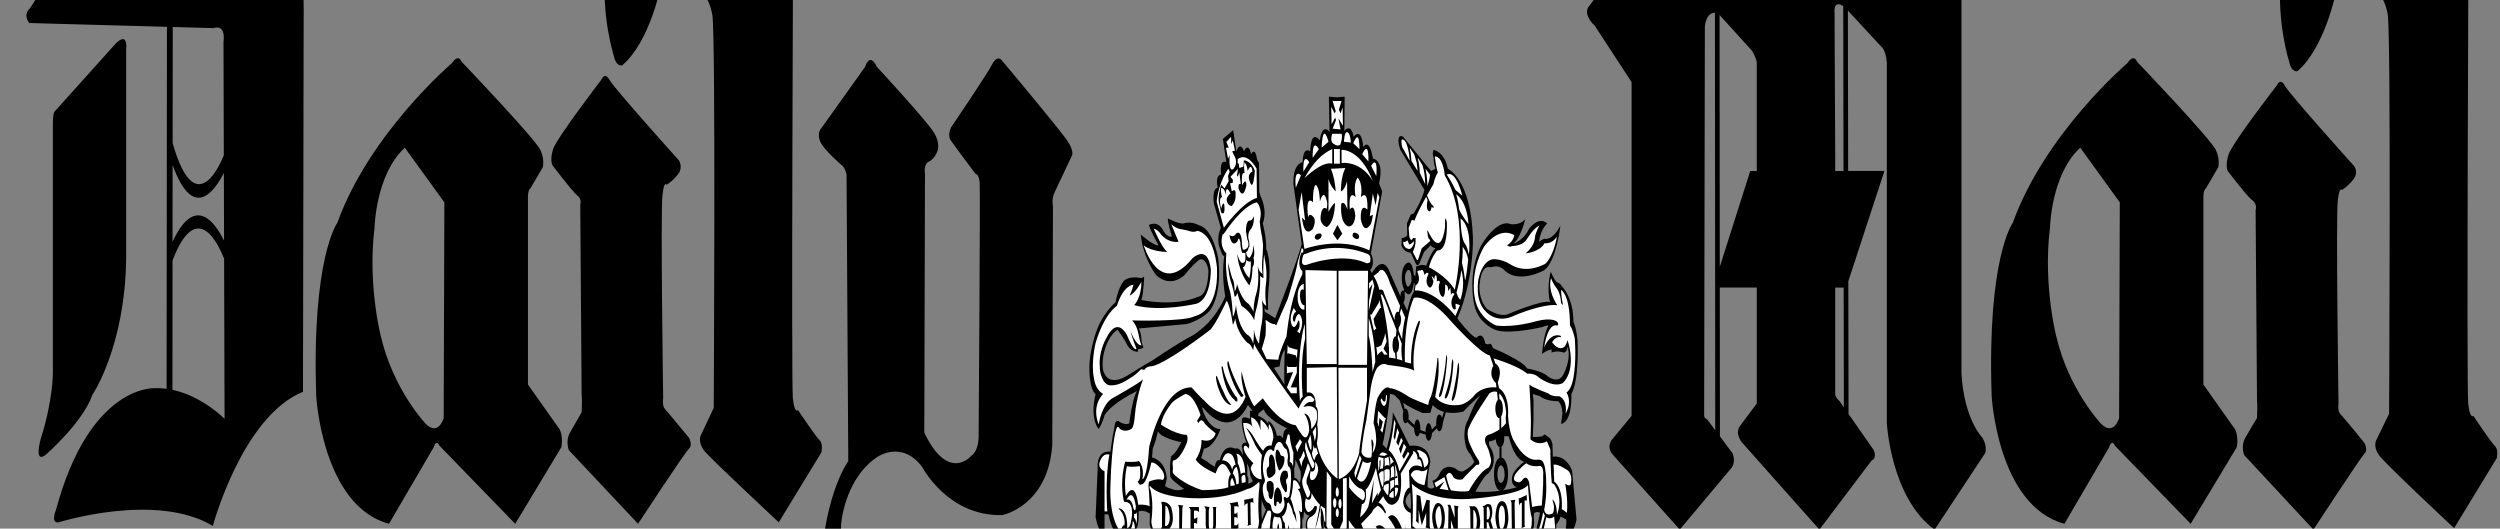 <svg width="350" height="74" viewBox="0 0 350 74" fill="none" xmlns="http://www.w3.org/2000/svg">
<rect x="0" y="0" width="350" height="74" fill="#808080" stroke="none"/>
<path fill-rule="evenodd" clip-rule="evenodd" d="M179.056 52.614L179.826 53.836C179.729 52.006 179.874 48.942 179.874 48.942C179.294 49.756 179.152 51.286 179.152 51.286L178.334 51.489L179.056 52.614ZM210.601 65.874C210.505 65.466 210.36 65.164 210.117 65.164C209.879 65.164 209.637 65.668 209.637 66.385C209.637 67.103 209.879 67.607 210.117 67.607C210.405 67.607 210.65 67.103 210.65 66.385C210.647 66.186 210.601 66.077 210.601 65.874ZM210.581 61.087C210.593 61.173 210.601 61.283 210.601 61.386C210.597 61.903 210.443 62.363 210.214 62.54V64.045C210.483 64.103 210.729 64.395 210.891 64.852C211.046 65.292 211.129 65.829 211.129 66.382C211.129 67.482 210.833 68.369 210.402 68.646C211.592 68.45 212.336 68.222 212.336 68.222C211.178 67.707 211.852 66.283 211.852 66.283C212.383 65.36 213.393 64.643 213.393 64.643C212.19 64.334 211.516 62.299 211.223 61.077H210.581V61.087ZM209.976 68.707C209.514 68.546 209.156 67.591 209.156 66.385C209.156 65.231 209.487 64.302 209.926 64.09V62.591C209.657 62.501 209.443 62.054 209.399 61.482L209.395 61.492C208.915 61.791 208.479 61.791 208.479 61.791C208.384 62.302 208.577 62.508 208.577 62.508C209.587 64.038 208.915 65.466 208.915 65.466C208.434 66.385 208.193 66.385 208.193 66.385C207.712 66.694 206.555 68.839 206.555 68.839C207.842 68.922 209.021 68.839 209.976 68.707ZM196.779 59.247C196.865 59.247 196.95 59.19 197.02 59.083L197.981 59.964C197.981 60.572 198.173 61.09 198.416 61.09C198.565 61.09 198.697 60.884 198.774 60.595L199.589 60.849C199.642 61.36 199.808 61.704 200.004 61.704C200.227 61.704 200.451 61.27 200.48 60.643L201.162 59.961C201.242 60.215 201.362 60.376 201.5 60.376C201.738 60.376 201.981 59.865 201.981 59.251L202.415 57.73C203.235 57.862 204.057 57.829 204.872 57.624C206.171 56.19 207.232 55.376 207.232 55.376C206.843 55.984 206.458 56.501 206.217 57.112C205.974 57.62 205.749 58.167 205.543 58.742C205.189 59.283 204.989 60.17 205.012 61.093C205.048 61.675 205.147 62.234 205.299 62.723C205.541 63.334 205.88 63.646 205.88 63.646L206.411 64.665C205.975 65.382 205.012 65.884 205.012 65.884C204.481 66.302 203.761 65.585 203.761 65.585C202.075 64.771 201.498 66.398 201.498 66.398C201.16 67.212 200.533 67.321 200.533 67.321L200.822 68.241C200.195 68.649 199.861 68.138 199.861 68.138C199.811 66.402 200.245 64.668 200.245 64.668C200.052 61.916 197.352 62.421 197.352 62.421L196.682 61.087L196.536 60.778L194.996 57.717C194.996 58.636 194.803 59.964 194.565 61.09C194.37 62.003 194.129 62.823 194.129 62.823L193.552 62.206C193.662 61.868 193.742 61.489 193.791 61.09C194.27 58.636 194.609 55.167 194.609 55.167C194.897 55.167 195.141 55.273 195.331 55.373C195.477 55.575 195.574 55.681 195.574 55.681C195.686 55.794 195.807 55.903 195.94 56.013L196.471 57.611C196.421 57.8 196.395 58.013 196.395 58.228C196.393 58.839 196.536 59.247 196.779 59.247ZM202.156 57.659L201.875 58.505C201.796 58.218 201.653 58.038 201.498 58.026C201.256 58.026 201.063 58.53 201.063 59.247C201.063 59.344 201.067 59.444 201.08 59.53L200.465 60.138C200.4 59.659 200.202 59.241 200.004 59.241C199.767 59.241 199.573 59.852 199.573 60.463L198.84 60.196C198.847 60.119 198.85 60.038 198.85 59.961C198.85 59.35 198.655 58.73 198.416 58.73C198.234 58.73 198.085 59.071 198.02 59.498L197.17 58.685C197.199 58.54 197.213 58.386 197.211 58.228C197.211 57.717 197.019 57.212 196.776 57.212C196.738 57.209 196.7 57.222 196.665 57.254L196.437 56.389H196.434C197.66 57.238 199.181 57.823 199.181 57.823H200.242L200.58 56.698C201.017 57.215 201.583 57.511 202.156 57.659ZM196.448 40.235C196.487 40.338 196.524 40.434 196.563 40.521L196.503 40.753C196.471 40.708 196.433 40.682 196.395 40.675C196.202 40.675 196.056 41.084 196.056 41.495L196.011 41.392L195.622 40.473L195.481 40.167L194.613 38.228C193.601 35.373 192.061 38.228 192.061 38.228L191.822 37.82C192.637 36.798 191.919 35.473 191.919 35.473L193.507 26.798L193.071 25.676C193.845 22.306 192.208 22.206 192.208 22.206C191.724 19.145 190.857 20.576 190.857 20.576C190.57 17.615 189.508 19.145 189.508 19.145C189.124 17.107 188.209 18.329 188.209 18.329L188.253 13.531L187.197 13.631L186.039 13.531L186.136 18.428C184.982 17.206 184.785 19.653 184.785 19.653C183.439 18.02 183.439 21.184 183.439 21.184C182.33 20.467 182.378 22.714 182.378 22.714C180.886 23.02 181.079 25.775 181.079 25.775L182.233 34.142C181.946 35.672 178.527 44.55 178.527 44.55L177.08 43.633L176.983 43.126C177.32 43.534 177.561 43.328 177.561 43.328C177.419 42.306 177.608 40.267 177.608 40.267C178.044 36.29 177.273 34.859 177.273 34.859C177.32 33.225 176.79 31.29 176.79 31.29C177.513 29.351 176.454 27.412 176.454 27.412L176.308 26.898L176.261 22.714C176.068 22.714 175.971 22.203 175.971 22.203C175.683 20.467 175.153 21.592 175.153 21.592C174.767 19.759 174.141 21.184 174.141 21.184C173.61 19.653 173.08 21.184 173.08 21.184L172.647 18.223L171.203 19.444L171.685 22.711C170.624 22.197 170.963 24.444 170.963 24.444C170.046 24.547 170.48 26.28 170.48 26.28C169.614 26.486 169.951 28.528 169.951 28.528L170.913 31.894C170.142 33.727 170.866 34.955 170.866 34.955C171.107 35.875 171.397 35.875 171.397 35.875C170.963 38.634 171.541 41.489 171.541 41.489C170.914 43.019 169.999 44.241 169.181 45.158C167.978 46.386 166.917 46.997 166.917 46.997C165.038 47.92 161.331 50.466 161.331 50.466C160.03 51.177 157.96 52.505 157.96 52.505C155.359 54.141 154.685 52.408 154.685 52.408C154.058 51.585 154.541 49.444 154.541 49.444C155.166 46.791 156.468 46.177 156.468 46.177C157.383 47.408 157.719 48.116 157.719 48.116C158.297 49.347 159.309 49.241 159.309 49.241L159.358 48.833C159.79 48.939 160.08 48.63 160.08 48.63C159.79 48.019 159.79 47.302 159.79 47.302C159.79 46.794 159.453 45.981 159.453 45.981L166.147 45.367C166.39 45.273 166.582 45.273 166.774 45.164C169.084 44.248 169.615 43.126 169.615 43.126C171.204 40.466 170.53 36.081 170.53 36.081C169.662 31.798 167.978 31.589 167.978 31.589C166.677 30.875 165.715 31.287 165.715 31.287C164.993 31.389 163.501 30.573 163.501 30.573C163.451 31.18 164.077 33.119 164.077 33.119C163.64 33.203 163.208 32.91 162.874 32.306C162.103 30.775 160.851 31.489 160.851 31.489C161.044 32.306 162.202 34.351 162.202 34.351C161.526 34.45 159.698 32.82 159.698 32.82C160.035 36.19 161.865 38.534 161.865 38.534C164.032 40.473 165.909 38.434 165.909 38.434C166.824 37.212 167.739 36.492 167.739 36.492C167.876 36.36 168.025 36.293 168.175 36.293C168.645 36.293 169.06 36.965 169.184 37.923C169.089 41.392 167.884 41.495 167.884 41.495C164.416 43.023 159.792 42.003 159.792 42.003C160.129 41.084 160.177 38.736 160.177 38.736L159.792 38.942C157.77 38.534 157.239 39.454 157.239 39.454C156.517 40.373 156.18 42.312 156.18 42.312C155.265 43.129 154.542 44.145 154.011 45.167C152.664 47.929 152.519 50.984 152.519 50.984C152.422 54.659 153.386 55.173 153.386 55.173C152.519 58.736 153.818 60.067 153.818 60.067C154.397 59.154 154.636 58.128 154.636 58.128C155.793 56.299 159.165 54.762 159.165 54.762C158.49 55.891 158.103 59.251 158.103 59.251C157.526 59.659 156.562 58.942 156.562 58.942C156.033 58.846 156.033 59.765 156.033 59.765L155.791 60.984L155.454 63.234C153.383 63.029 153.673 65.575 153.673 65.575L153.383 72.411C153.866 74.961 154.635 74.556 154.635 74.556V72.006H155.165C155.791 74.758 156.755 75.372 156.755 75.372H157.045C157.38 75.17 157.526 76.196 157.526 76.196L157.863 76.289L157.91 74.556L158.294 74.459C158.537 74.665 158.679 75.478 158.679 75.478H158.968C159.063 75.067 159.113 73.948 159.113 73.948C159.499 73.434 159.4 71.604 159.4 71.604C160.173 71.295 160.991 71.913 160.991 71.913L160.944 73.434C161.52 75.478 162.244 75.784 162.244 75.784C162.727 76.086 163.448 76.289 164.316 76.395C165.809 76.597 167.686 76.491 169.421 76.395C171.303 76.192 173.182 75.887 175.056 75.472C175.249 76.083 175.344 75.987 175.344 75.987C176.162 76.594 177.077 74.755 177.077 74.755L176.79 75.987C177.416 75.88 178.091 74.961 178.091 74.961C178.258 75.446 178.495 75.803 178.765 75.987L178.911 75.678L179.103 76.286C179.487 75.877 179.728 74.456 179.728 74.456C180.164 75.27 180.789 75.064 180.789 75.064L180.984 75.675L181.125 75.16C181.412 75.578 181.943 76.083 181.943 76.083C182.524 74.552 182.283 72.311 182.283 72.311L182.427 72.816L182.569 71.594C182.856 72.202 183.343 72.202 183.343 72.202C182.427 73.016 182.955 74.453 182.955 74.453C183.069 74.855 183.237 75.173 183.439 75.363C183.755 75.282 184.049 75.733 184.113 76.392C184.835 77.109 185.269 75.469 185.269 75.469L185.366 74.247C185.221 73.53 185.221 72.408 185.221 72.408L185.366 73.733L185.605 74.041L187.242 76.794L188.641 74.344C189.411 75.469 190.472 75.469 190.472 75.469C190.856 75.469 190.569 74.453 190.569 74.453C191.822 76.594 193.698 76.083 193.698 76.083C193.985 75.578 193.794 75.269 193.794 75.269C194.134 74.961 194.71 75.987 194.71 75.987C195.19 76.694 195.912 76.083 195.912 76.083C195.867 75.578 195.625 75.472 195.625 75.472C195.964 75.472 195.771 74.456 195.771 74.456C196.105 74.552 196.396 75.369 196.396 75.369C196.683 76.189 197.216 75.987 197.216 75.987L197.261 75.472C197.6 75.987 198.366 76.083 198.366 76.083C198.563 75.675 198.416 75.064 198.416 75.064C201.884 77.311 207.035 76.893 207.035 76.893C213.732 76.8 214.647 74.041 214.647 74.041C214.888 73.424 214.743 72.716 214.743 72.716V71.903C215.081 71.485 215.611 71.8 215.611 71.8L215.127 73.942L214.985 74.659C216.139 77.411 217.872 74.35 217.872 74.35V73.43C218.212 73.128 218.499 72.311 218.499 72.311L219.273 72.72C219.368 73.643 219.078 74.659 219.078 74.659C220.282 75.369 220.713 72.72 220.713 72.72L220.091 65.877C219.127 63.533 217.392 63.939 217.392 63.939L217.344 62.202C217.247 61.595 216.913 61.186 216.621 61.087L216.248 60.804L215.899 61.087C215.366 61.183 214.595 61.183 214.595 61.183V61.087L214.693 58.733V56.087L214.595 55.164L215.611 55.472C216.38 56.18 218.163 56.18 218.163 56.18C218.74 56.694 218.74 57.916 218.74 57.916L218.547 59.35C220.185 59.042 219.992 55.164 219.992 55.164C221.145 53.119 220.857 47.611 220.857 47.611C220.711 46.286 220.473 45.466 220.324 45.158L220.28 45.064C220.28 41.589 218.641 40.058 218.641 40.058C218.354 39.547 218.016 39.547 218.016 39.547C217.632 39.347 217.101 38.016 217.101 38.016C216.476 40.463 217.004 42.299 217.004 42.299C216.04 41.891 211.222 43.933 211.222 43.933C210.068 44.547 208.143 43.219 208.143 43.219C206.936 41.788 207.132 39.955 207.132 39.955C207.37 36.994 208.526 37.402 208.526 37.402H208.865C209.877 36.994 210.6 37.81 210.6 37.81C212.621 39.849 216.231 37.81 216.231 37.81C217.964 36.38 218.449 31.586 218.449 31.586C217.292 33.833 216.186 33.425 216.186 33.425C215.941 33.528 215.7 33.666 215.463 33.833C215.656 32.097 216.617 31.28 216.617 31.28C215.366 30.158 214.019 32.097 214.019 32.097C213.345 33.627 211.85 34.139 211.85 34.139C212.955 33.219 213.536 30.669 213.536 30.669C212.814 31.586 211.515 31.38 211.515 31.38C209.539 30.563 207.372 34.338 207.372 34.338C205.396 38.216 206.359 42.502 206.359 42.502C206.602 43.724 207.179 44.646 207.804 45.154C208.721 46.077 209.68 46.28 209.68 46.28C211.753 46.791 215.993 45.769 215.993 45.769C216.377 45.563 216.811 45.563 216.811 45.563C216.039 46.791 215.896 49.547 215.896 49.547C216.665 48.939 217.242 48.939 217.242 48.939L217.197 49.347C218.113 49.039 218.88 49.347 218.88 49.347C219.364 49.444 219.461 48.534 219.461 48.534C220.038 50.363 218.88 52.411 218.88 52.411C218.207 53.836 216.715 52.711 216.715 52.711C215.896 51.897 213.774 51.585 213.774 51.585C213.39 50.569 209.008 48.733 209.008 48.733C208.765 47.81 208.334 48.219 208.334 48.219L207.947 48.116C207.563 46.177 206.696 47.302 206.696 47.302C206.071 47.1 205.059 45.878 204.479 45.158C204.191 44.855 204.047 44.55 204.047 44.55C206.358 39.142 206.212 33.328 206.212 33.328C205.925 24.959 202.699 23.634 202.699 23.634C202.218 21.184 200.677 20.981 200.677 20.981L200.58 21.492L200.723 22.206C200.677 22.718 200.964 23.637 200.964 23.637L200.339 23.939L196.437 19.145C195.477 18.637 195.861 20.367 195.861 20.367L196.053 20.981L199.425 26.592C199.087 28.02 197.934 29.859 197.934 29.859L197.498 30.061L196.967 31.287L197.017 32.92C196.774 33.328 196.243 33.328 196.243 33.328L196.198 34.351C196.533 35.373 197.497 35.373 197.497 35.373L198.266 37.003C198.509 37.312 198.702 36.904 198.702 36.904L199.374 35.27L200.289 34.354C200.532 34.659 200.967 34.762 200.967 34.762C200.341 35.277 199.668 37.212 199.668 37.212C199.137 36.904 198.268 37.312 198.268 37.312L198.172 38.434L198.145 38.704L197.934 38.434C197.595 35.476 196.534 37.312 196.534 37.312C196.182 38.116 196.146 39.344 196.448 40.235ZM196.469 42.37C196.586 42.257 196.68 41.907 196.68 41.489C196.68 41.37 196.668 41.254 196.644 41.148L196.709 40.804C196.861 41.065 197.049 41.203 197.243 41.203C197.739 41.167 197.932 39.65 197.932 39.65H198.052L197.932 40.871C197.448 41.486 197.017 43.524 197.017 43.524L196.469 42.37ZM196.771 39.454C196.513 38.319 197.066 37.817 197.066 37.817C197.739 37.611 197.597 39.447 197.597 39.447C197.416 39.926 197.27 40.106 197.151 40.126C196.888 40.171 196.774 39.463 196.771 39.454ZM170.48 60.98C170.095 61.697 169.419 62.717 168.553 62.82L168.167 64.138L169.083 64.652L169.275 64.855L170.095 65.369C170.095 65.369 170.142 64.244 170.769 64.447C170.769 64.447 171.203 61.993 172.936 62.816C172.936 62.816 173.226 62.611 173.61 63.019C173.755 63.225 173.899 63.431 174.042 63.73L173.849 62.405C173.849 62.405 174.042 61.794 174.523 61.993C174.523 61.993 174.33 61.585 174.186 60.977C173.983 60.379 173.866 59.669 173.849 58.932C173.834 58.199 174.426 58.427 175.006 58.633V57.508H175.341L174.716 56.694C174.716 56.694 173.125 60.463 170.139 58.633C169.548 58.279 168.982 57.765 168.454 57.103C167.926 56.44 169.034 60.164 170.864 60.061C170.866 60.061 170.722 60.469 170.48 60.98ZM162.727 60.98C163.689 61.591 165.377 61.903 165.377 61.903C165.231 62.202 165.087 62.511 164.943 62.717C164.414 63.636 163.98 63.842 163.98 63.842C163.692 64.858 163.838 66.704 163.838 66.704C163.98 67.112 164.414 67.411 164.8 67.72C165.282 68.128 165.762 68.437 165.762 68.437C165.175 68.691 164.569 68.691 163.98 68.437C163.449 68.334 163.115 68.022 163.115 68.022L163.355 67.003C163.162 64.347 161.284 64.045 161.284 64.045L161.381 62.823C161.62 62.206 161.863 61.498 161.959 60.984C162.02 60.797 162.067 60.591 162.103 60.376C162.199 60.582 162.44 60.784 162.681 60.984H162.727V60.98ZM197.02 69.45C196.874 69.656 196.779 69.861 196.779 70.263C196.779 70.263 196.874 70.874 197.501 71.282C197.501 71.282 197.597 70.163 197.451 68.939C197.45 68.939 197.211 69.141 197.02 69.45ZM175.056 67.607L175.393 67.405C175.393 67.405 175.056 66.794 175.009 66.385C175.009 66.385 175.009 65.572 174.576 64.855L174.623 65.572V66.591L174.767 66.9V67.713L175.056 67.607ZM176.598 71.186L176.646 72.716L177.273 71.282C177.171 71.286 177.077 71.17 177.03 70.98C176.79 70.572 176.646 69.964 176.646 69.964L176.598 71.186ZM178.774 61.019C179.141 60.932 179.448 60.984 179.621 61.427C179.616 60.778 179.751 60.125 180.21 59.961C180.21 59.961 179.197 59.55 178.282 58.833C177.706 58.424 177.127 57.913 176.935 57.302L176.501 57.611L176.162 57.913V58.222C176.162 58.222 177.077 58.521 177.56 59.347V58.929C177.56 58.932 178.435 59.283 178.774 61.019ZM181.316 65.061C181.316 64.855 181.364 64.652 181.364 64.344L182.087 65.98C182.087 65.98 182.228 67 181.941 67.611C181.941 67.611 181.8 67.311 181.607 67.106C181.486 66.977 181.354 66.91 181.219 66.903L181.173 65.575C181.173 65.572 181.27 65.369 181.316 65.061ZM122.753 9.345C122.753 9.345 129.929 17.1 130.795 18.631C131.71 20.161 131.228 21.184 131.228 21.184C131.228 21.184 130.892 22.203 130.073 22.611C129.252 22.914 129.496 24.345 129.496 24.345L129.4 60.572C132.771 67.611 135.95 63.839 135.95 63.839C137.155 63.025 137.011 60.778 137.011 60.778C137.011 60.778 137.253 26.698 137.155 25.573C137.058 24.351 136.578 24.351 136.578 24.351C136.578 24.351 133.592 20.367 133.11 19.657C132.578 18.946 133.157 17.824 133.157 17.824C133.157 17.824 138.214 10.374 138.938 8.946C139.661 7.618 140.239 8.432 140.239 8.432C140.239 8.432 148.571 18.332 149.533 19.862C150.496 21.393 150.015 21.901 150.015 21.901L147.656 26.901C147.173 27.923 147.414 28.84 147.414 28.84L147.317 62.312C146.692 70.881 140.333 72.112 140.333 72.112C132.675 72.315 129.112 65.376 129.112 65.376C126.077 61.395 122.562 64.148 122.562 64.148C118.084 67.411 117.745 73.536 117.745 73.536C117.6 77.929 119.913 80.07 119.913 80.07C122.755 83.948 126.896 81.495 126.896 81.495C130.411 78.948 135.854 75.067 135.854 75.067C139.272 73.536 141.969 74.758 141.969 74.758C145.051 76.196 146.256 79.257 146.256 79.257C148.231 83.54 148.087 89.047 148.087 89.047C148.231 101.095 141.247 105.172 141.247 105.172C138.117 106.5 137.251 104.97 137.251 104.97C135.035 103.944 137.395 103.439 137.395 103.439C137.395 103.439 133.348 103.944 137.731 103.536C142.115 103.234 142.597 98.748 142.597 98.748C144.188 92.722 141.731 91.703 141.731 91.703C138.359 90.687 134.7 96.501 134.7 96.501C126.512 104.253 120.3 97.825 120.3 97.825C113.943 92.62 114.762 82.62 114.762 82.62C114.905 69.662 118.759 64.562 118.759 64.562L118.519 24.457C118.326 23.435 117.844 23.132 117.844 23.132C117.844 23.132 115.194 20.885 114.762 19.663C114.376 18.438 115.002 17.927 115.002 17.927L121.119 9.355C121.837 7.207 122.753 9.345 122.753 9.345ZM4.08 3.223C3.165 1.898 4.177 1.184 4.177 1.184L13.377 -13.105H37.697C42.946 -12.086 42.513 2.2 42.513 2.2L42.417 54.852C33.892 58.321 29.798 73.633 29.798 73.633C21.85 68.839 8.222 73.122 8.222 73.122C7.017 73.324 7.836 71.385 7.836 71.385C12.556 53.833 21.61 54.347 21.61 54.347C22.195 54.321 22.767 54.354 23.324 54.431L23.372 3.757L4.08 3.223ZM16.217 6.078C17.998 4.345 17.662 6.898 17.662 6.898V36.18C17.518 48.527 12.942 55.267 12.942 55.267C11.594 59.148 6.44 63.633 6.44 63.633C4.659 65.061 5.718 61.386 5.718 61.386C7.403 56.087 7.403 52.302 7.403 52.302V17.1C7.403 16.081 7.596 15.673 7.596 15.673L16.217 6.078ZM24.139 54.575C28.349 55.472 31.438 58.633 31.438 58.633L31.375 35.994L31.31 36.097C31.3 36.071 27.93 26.647 24.155 36.444L24.139 54.575ZM31.367 33.698L31.341 24.203C30.052 26.759 27.047 31.058 24.165 23.1L24.155 33.849C27.328 27.026 30.182 31.277 31.367 33.698ZM31.333 21.727L31.29 5.875C31.627 3.223 29.895 3.937 29.895 3.937L24.185 3.779L24.171 20.039C27.401 31.38 31.003 22.582 31.333 21.727ZM97.803 -3.102C97.803 -3.102 108.398 -10.346 109.746 -11.06C111.142 -11.774 111.047 -10.346 111.047 -10.346C111.047 -10.346 110.76 53.53 111 55.778C111.24 58.026 111.722 57.415 111.722 57.415C111.722 57.415 114.179 61.09 114.708 61.595C115.287 62.106 114.998 63.328 114.998 63.328L109.026 73.128C109.026 73.128 99.297 64.045 98.527 63.029C97.564 61.595 98.19 60.781 98.19 60.781L99.924 57.106C99.924 57.106 100.212 4.863 99.732 2.107C99.249 -0.652 97.708 -1.774 97.708 -1.774C97.37 -2.899 97.803 -3.102 97.803 -3.102ZM85.908 7.715C86.245 9.448 87.111 9.146 87.111 9.146C90.965 5.879 92.506 -1.877 92.506 -1.877C93.469 -9.529 91.205 -11.568 91.205 -11.568C89.182 -14.121 87.69 -12.082 87.69 -12.082C85.377 -9.43 84.751 -4.324 84.751 -4.324C84.174 2.409 85.908 7.715 85.908 7.715ZM84.174 11.184C84.174 11.184 77.913 19.348 77.431 20.878C76.949 22.409 77.336 23.129 77.336 23.129C77.336 23.129 80.033 26.698 80.755 27.309C81.525 27.82 81.236 28.637 81.236 28.637L81.428 55.167C81.525 55.884 81.428 57.717 81.428 57.717C81.428 57.717 80.368 59.556 79.791 60.575C79.118 61.797 79.645 63.029 79.645 63.029L89.327 73.334C89.327 73.334 95.876 63.334 96.454 62.823C97.031 62.312 96.454 61.292 96.454 61.292C96.454 61.292 93.612 57.823 93.132 57.312C92.652 56.797 92.844 55.781 92.844 55.781C92.844 55.781 92.459 29.55 92.748 27.306C92.988 25.165 93.325 25.875 93.325 25.875C93.325 25.875 94.191 25.367 94.962 24.345C95.685 23.325 95.012 22.406 95.012 22.406C95.012 22.406 86.005 12.409 85.332 11.184C84.654 9.959 84.174 11.184 84.174 11.184ZM44.271 55.366C44.247 55.164 45.017 70.778 54.457 73.331L60.718 62.62C60.718 62.62 61.055 61.389 61.537 62.408L72.132 73.331L78.586 62.62C78.586 62.62 78.876 61.389 78.393 60.167L73.913 53.836V27.814C73.913 27.814 73.866 26.592 74.25 26.39L75.984 23.431C75.984 23.431 76.273 22.409 75.697 21.084C75.165 19.657 64.619 8.637 64.619 8.637C64.619 8.637 64.234 7.416 63.269 8.84C63.269 8.84 51.758 18.637 47.231 31.184C47.233 31.184 43.621 36.081 44.271 55.366ZM53.302 47.003C53.591 48.119 51.374 40.367 52.435 31.897C52.435 31.897 52.581 24.451 56.673 20.676L62.212 28.328L62.116 58.53C62.116 58.53 61.393 61.087 59.612 59.35C59.612 59.35 55.036 54.556 53.302 47.003ZM318.724 11.998C318.724 11.998 312.465 20.058 311.98 21.692C311.5 23.222 311.884 23.936 311.884 23.936C311.884 23.936 314.583 27.505 315.305 28.02C316.074 28.534 315.786 29.447 315.786 29.447L315.979 55.977C316.074 56.694 315.979 58.524 315.979 58.524C315.979 58.524 314.916 60.26 314.341 61.286C313.667 62.508 314.199 63.73 314.199 63.73L323.879 74.138C323.879 74.138 330.429 64.138 331.006 63.524C331.583 63.019 331.006 61.993 331.006 61.993C331.006 61.993 328.211 58.524 327.684 58.019C327.2 57.508 327.393 56.489 327.393 56.489C327.393 56.489 327.009 30.264 327.295 28.02C327.538 25.981 327.877 26.592 327.877 26.592C327.877 26.592 328.74 26.081 329.514 25.062C330.237 24.042 329.56 23.229 329.56 23.229C329.56 23.229 320.553 13.226 319.879 12.001C319.254 10.776 318.724 11.998 318.724 11.998ZM222.976 3.322C221.484 1.589 222.545 0.769 222.545 0.769L230.057 -9.433C230.441 -10.147 230.779 -9.124 230.779 -9.124L237.619 -0.655C237.619 -0.655 246.864 -11.063 247.491 -11.877C247.875 -12.391 248.213 -11.674 248.213 -11.674L256.018 -2.491L263.867 -12.899C264.732 -14.43 264.974 -13.41 264.974 -13.41L274.173 -1.98C274.943 -0.96 274.604 -0.655 274.604 -0.655V52.206C274.943 58.73 277.545 61.289 277.545 61.289C278.268 62.511 277.929 63.434 277.929 63.434L270.847 74.144C264.732 69.752 264.156 59.247 264.156 59.247V8.731C264.01 6.998 263.433 6.589 263.433 6.589L258.704 1.483L258.741 23.933H263.819L258.764 39.37L258.796 57.955L262.328 63.019C262.808 64.244 262.042 64.447 262.042 64.447L254.718 74.138L243.833 61.894C242.823 60.46 243.592 59.646 243.592 59.646L245.952 56.485V40.257H240.769L240.789 61.09L242.536 63.431C243.067 64.652 242.439 65.466 242.439 65.466L235.166 74.138L225.678 63.524C224.86 62.398 225.724 61.492 225.724 61.492L228.422 58.225V11.489L223.22 3.531L222.976 3.322ZM258.052 0.853C256.615 -0.092 256.836 1.798 256.836 1.798L256.933 22.306V23.939H258.091L258.052 0.853ZM258.114 40.264H256.933V55.267C256.979 55.675 257.559 56.18 257.559 56.18L258.14 57.019L258.114 40.264ZM240.768 37.36L245.035 23.936H245.951V8.731C245.808 7.917 245.277 7.101 245.277 7.101L240.741 2.101L240.768 37.36ZM240.088 1.773C238.759 1.834 238.681 3.737 238.681 3.737L238.581 58.228C238.581 58.53 239.015 58.733 239.015 58.733L240.134 60.231L240.088 1.773ZM278.831 55.366C278.807 55.164 279.576 70.778 289.019 73.331L295.277 62.62C295.277 62.62 295.616 61.389 296.097 62.408L306.693 73.331L313.145 62.62C313.145 62.62 313.434 61.389 312.953 60.167L308.476 53.836V27.814C308.476 27.814 308.43 26.592 308.814 26.39L310.547 23.431C310.547 23.431 310.836 22.409 310.26 21.084C309.729 19.657 299.18 8.637 299.18 8.637C299.18 8.637 298.796 7.416 297.831 8.84C297.831 8.84 286.32 18.637 281.793 31.184C281.79 31.184 278.181 36.081 278.831 55.366ZM287.861 47.003C288.149 48.119 285.935 40.367 286.997 31.897C286.997 31.897 287.138 24.451 291.233 20.676L296.772 28.328L296.675 58.53C296.675 58.53 295.952 61.087 294.169 59.35C294.169 59.35 289.595 54.556 287.861 47.003ZM332.354 -3.102C332.354 -3.102 342.898 -10.346 344.299 -11.06C345.645 -11.774 345.598 -10.346 345.598 -10.346C345.598 -10.346 345.309 54.248 345.548 56.495C345.79 58.733 346.27 58.228 346.27 58.228C346.27 58.228 348.727 61.903 349.258 62.408C349.835 62.919 349.545 64.141 349.545 64.141L343.576 73.942C343.576 73.942 333.845 64.858 333.076 63.739C332.112 62.411 332.738 61.498 332.738 61.498L334.472 57.923C334.472 57.923 334.759 4.763 334.279 2.004C333.798 -0.751 332.258 -1.767 332.258 -1.767C331.921 -3.002 332.354 -3.102 332.354 -3.102ZM320.459 8.531C320.797 10.268 321.661 9.959 321.661 9.959C325.517 6.589 327.057 -1.163 327.057 -1.163C328.018 -8.716 325.755 -10.754 325.755 -10.754C323.734 -13.407 322.242 -11.269 322.242 -11.269C319.926 -8.616 319.305 -3.51 319.305 -3.51C318.724 3.223 320.459 8.531 320.459 8.531Z" fill="black"/>
<path fill-rule="evenodd" clip-rule="evenodd" d="M171.685 19.864L172.359 19.15V20.172L172.6 19.661L172.887 21.089L172.503 21.192L172.746 21.703C173.274 22.52 172.939 23.233 172.939 23.233L172.696 23.642C171.925 24.25 172.166 21.703 172.166 21.703L171.925 22.211L171.637 20.68H172.024L171.685 19.864Z" fill="white"/>
<path fill-rule="evenodd" clip-rule="evenodd" d="M170.963 26.286C171.541 26.389 171.588 27.308 171.588 27.308C171.635 25.575 172.262 27.106 172.262 27.106C172.058 27.238 171.875 27.485 171.732 27.816C171.732 28.839 172.454 28.839 172.454 28.839C173.08 28.122 172.984 27.308 172.984 27.308C173.08 26.183 172.454 26.797 172.454 26.797L172.211 25.675L172.597 25.575V25.167L172.262 24.755L173.322 23.636L173.177 24.553L173.272 24.755L173.512 24.145L173.706 25.778C173.224 25.575 173.416 26.492 173.416 26.492C173.69 27.119 173.908 27.177 174.068 27.041C174.203 26.903 174.313 26.672 174.379 26.389C174.668 25.675 174.332 25.366 174.332 25.366C173.948 25.669 173.899 25.977 173.899 25.977C173.706 23.836 174.234 24.241 174.234 24.241C174.092 23.222 174.234 22.71 174.234 22.71C174.621 23.119 174.668 23.932 174.668 23.932C175.245 22.604 175.341 24.032 175.341 24.032C174.571 24.341 174.908 25.257 174.908 25.257C175.089 25.861 175.232 25.958 175.344 25.807C175.587 25.469 175.678 23.919 175.678 23.919C175.245 22.591 174.137 22.354 174.137 22.489L174.089 23.318L173.511 23.521L173.415 22.91L173.271 22.81V22.296C174.667 21.174 175.921 23.624 175.921 23.624L175.968 27.704C173.896 28.318 171.343 31.887 171.343 31.887L170.333 28.215C170.671 25.257 171.97 23.624 171.97 23.624L172.163 24.032L171.92 24.643L172.017 25.357L171.441 26.379L170.958 25.865C170.752 26.643 170.551 27.395 170.621 28.215L170.958 29.746C171.633 30.357 171.394 28.623 171.394 28.623C171.201 28.109 170.958 29.231 170.958 29.231C170.525 27.498 171.104 27.598 171.104 27.598C170.865 27.106 170.963 26.286 170.963 26.286ZM155.31 63.636C154.685 67.105 155.02 71.594 155.02 71.594H154.635V65.98C153.527 65.468 154.009 64.552 154.009 64.552C154.442 63.327 155.31 63.636 155.31 63.636ZM157.429 73.941C157.67 74.754 157.621 75.88 157.621 75.88C157.524 75.066 157.139 75.163 157.139 75.163C156.947 73.941 157.429 73.941 157.429 73.941ZM158.344 73.941C158.585 73.642 158.585 72.925 158.585 72.925C159.116 73.426 158.778 75.066 158.778 75.066C158.682 74.349 158.344 73.941 158.344 73.941ZM157.717 69.967C158.489 69.658 158.682 71.189 158.682 71.189C159.019 71.906 159.019 70.88 159.019 70.88C158.583 68.018 157.717 69.967 157.717 69.967ZM158.776 71.906C159.016 72.111 159.113 71.703 159.113 71.703C159.306 72.616 159.063 73.333 159.063 73.333C159.016 72.52 158.776 72.52 158.776 72.52V71.906Z" fill="white"/>
<path fill-rule="evenodd" clip-rule="evenodd" d="M159.354 70.667C158.873 66.898 157.621 69.445 157.621 69.445C157.284 67.101 157.767 65.258 157.767 65.258C158.489 65.464 159.451 65.258 159.451 65.258C159.691 65.258 159.595 65.567 159.595 65.567C159.788 67.4 159.258 67.4 159.258 67.4C159.644 68.117 159.741 67.808 159.741 67.808C160.512 68.011 161.186 64.754 161.186 64.754C161.908 64.651 162.775 65.975 162.775 65.975C163.257 66.898 162.775 67.197 162.775 67.197C162.101 66.898 160.896 67.403 160.896 67.403C160.752 67.606 160.799 68.223 160.799 68.223C160.896 68.834 160.944 70.872 160.944 70.872C160.319 70.567 159.354 70.667 159.354 70.667ZM162.533 59.442C162.726 57.911 164.171 56.281 164.171 56.281C164.893 55.67 165.953 55.156 165.953 55.156C167.206 55.258 168.073 58.111 168.073 58.111L167.59 58.924L167.783 59.233C168.218 58.313 168.698 59.339 168.698 59.339C169.13 59.84 170.19 60.664 170.19 60.664C169.707 62.184 168.215 61.577 168.215 61.577C168.262 63.217 167.397 64.329 167.397 64.329C167.976 65.355 170.19 66.278 170.19 66.278C171.009 63.824 171.874 65.561 171.874 65.561C172.068 65.86 172.31 66.371 172.31 66.371C171.827 66.885 171.971 68.21 171.971 68.21C171.009 68.622 168.312 68.622 168.312 68.622C165.663 67.799 164.315 66.371 164.315 66.371C164.074 66.065 164.219 65.654 164.219 65.654L164.171 65.046C164.124 64.329 164.414 64.438 164.414 64.438C165.376 64.13 166.194 61.889 166.194 61.889C166.437 60.667 165.906 60.873 165.906 60.873C164.268 60.67 162.533 59.442 162.533 59.442Z" fill="white"/>
<path fill-rule="evenodd" clip-rule="evenodd" d="M171.107 64.454C171.734 62.624 172.6 63.846 172.6 63.846C172.793 64.145 172.986 65.068 172.986 65.068C172.6 65.068 172.503 65.785 172.503 65.785C172.166 64.347 171.107 64.454 171.107 64.454ZM172.263 68.019C172.166 67.206 172.505 66.904 172.505 66.904C172.697 67.203 172.889 67.92 172.889 67.92C172.696 68.019 172.263 68.019 172.263 68.019ZM172.6 66.293C173.033 66.701 173.081 67.817 173.081 67.817L173.418 67.721C173.515 66.19 173.13 65.376 173.13 65.376C172.696 65.473 172.6 66.293 172.6 66.293ZM173.081 63.534C173.324 63.843 173.274 64.859 173.274 64.859C173.611 65.373 173.708 66.389 173.708 66.389C173.949 66.081 174.333 66.187 174.333 66.187C174.141 63.328 173.081 63.534 173.081 63.534ZM173.804 66.798L173.852 67.611L174.38 67.515C174.429 66.907 174.285 66.499 174.285 66.499C173.996 66.389 173.804 66.798 173.804 66.798ZM177.176 44.76C177.273 45.573 177.176 47.007 177.176 47.007C177.03 47.615 176.646 48.837 176.646 48.837L177.32 50.271L178.959 50.367C179.152 49.145 180.112 47.103 180.112 47.103C180.739 40.981 182.327 38.428 182.327 38.428V37.92C181.943 37.715 181.896 36.898 181.896 36.898C181.889 36.255 182.034 35.644 182.28 35.268C182.472 35.676 182.472 34.959 182.472 34.959C182.377 34.753 182.231 34.753 182.231 34.753L182.134 35.162L181.703 36.589C181.51 37.914 180.304 41.792 180.304 41.792C179.92 42.612 178.666 45.567 178.666 45.567L178.473 45.364C178.044 45.477 177.176 44.76 177.176 44.76ZM179.971 62.004L180.305 60.782L180.548 60.885C180.644 62.312 181.079 63.328 181.079 63.328L181.031 65.373C180.888 64.656 180.549 64.656 180.549 64.656C180.789 62.823 179.971 62.004 179.971 62.004ZM177.8 71.489H177.464L176.645 73.428C176.596 74.556 175.922 75.068 175.922 75.068C177.223 74.865 177.416 73.846 177.416 73.846C177.349 74.376 177.252 74.888 177.127 75.367C177.944 74.457 177.752 74.052 177.752 74.052C177.898 73.026 177.85 72.926 177.85 72.926C177.898 72.412 177.944 72.315 177.944 72.315C178.044 71.489 177.8 71.489 177.8 71.489ZM178.379 72.312C178.91 72.515 179.197 72.409 179.197 72.409C179.874 73.733 179.152 75.672 179.152 75.672C178.959 74.749 179.056 74.347 179.056 74.347C179.152 73.843 178.959 73.222 178.959 73.222C178.668 74.042 178.859 75.469 178.859 75.469C178.282 74.955 178.141 73.733 178.141 73.733C178.141 72.926 178.379 72.312 178.379 72.312ZM183.771 60.473L184.207 59.762C184.4 60.782 184.066 61.798 184.066 61.798C184.007 61.322 183.906 60.872 183.771 60.473ZM183.099 61.798C183.245 61.499 183.437 60.885 183.437 60.885C183.724 61.798 183.579 63.029 183.579 63.029C183.34 62.721 183.437 62.923 183.437 62.923L183.099 61.798Z" fill="white"/>
<path fill-rule="evenodd" clip-rule="evenodd" d="M182.954 51.493V54.962C184.353 54.654 184.207 56.901 184.207 56.901C184.784 57.313 184.4 59.451 184.4 59.451C184.643 60.679 184.355 62.107 184.355 62.107C185.077 65.673 187.243 67.004 187.243 67.004L187.146 51.39L182.954 51.493ZM182.666 45.368L182.716 47.413C181.942 50.882 182.377 55.573 182.377 55.573C182.21 55.628 182.066 55.856 181.993 56.181C181.462 48.837 182.666 45.368 182.666 45.368ZM185.748 65.984L185.699 73.644L187.241 76.29L188.543 73.846V66.907L188.012 67.004V72.927L187.241 74.756L186.375 73.428V66.907L185.748 65.984Z" fill="white"/>
<path fill-rule="evenodd" clip-rule="evenodd" d="M187.192 69.542C187.334 69.542 187.434 69.339 187.434 68.934C187.434 68.529 187.334 68.223 187.192 68.223C187.096 68.223 186.999 68.526 186.999 68.934C186.999 69.342 187.098 69.542 187.192 69.542ZM187.627 71.181C187.724 71.181 187.82 70.873 187.82 70.574C187.82 70.165 187.724 69.857 187.627 69.857C187.482 69.857 187.384 70.165 187.384 70.574C187.384 70.873 187.482 71.181 187.627 71.181ZM187.24 72.403C187.336 72.403 187.436 72.104 187.436 71.796C187.436 71.487 187.336 71.185 187.24 71.185C187.098 71.185 187.002 71.487 187.002 71.796C187.002 72.104 187.098 72.403 187.24 72.403ZM186.856 71.072C187.002 71.072 187.098 70.773 187.098 70.365C187.098 70.056 187.002 69.748 186.856 69.748C186.714 69.748 186.618 70.056 186.618 70.365C186.618 70.773 186.712 71.072 186.856 71.072ZM182.715 62.815C182.665 61.995 182.856 61.895 182.856 61.895C183.049 62.912 183.437 63.526 183.437 63.526V63.429C183.578 64.137 184.014 64.854 184.014 64.854C184.062 65.571 183.725 65.571 183.725 65.571C183.099 64.445 182.715 62.815 182.715 62.815ZM183.675 63.426C183.917 62.815 183.868 62.297 183.868 62.297C184.014 62.812 184.109 62.812 184.109 62.812L184.255 62.606L184.543 63.519C184.205 63.625 184.011 64.442 184.011 64.442C183.725 64.133 183.675 63.426 183.675 63.426ZM181.895 64.339L182.231 65.365C182.231 64.957 182.326 64.648 182.326 64.648L182.715 63.834L182.522 63.117L182.133 64.037C182.038 64.133 181.895 64.339 181.895 64.339ZM181.366 62.507L181.654 63.32C181.702 62.912 181.8 62.815 181.8 62.815L182.279 61.895L181.992 61.487L181.366 62.507ZM180.162 51.175V52.301L180.303 52.201L181.027 52.098L180.162 54.236L180.739 55.056H181.557V54.236H180.693L181.557 52.201V51.282L181.411 51.381H180.303L180.162 51.175ZM180.258 48.629L180.209 49.645L180.303 49.442L181.411 49.751L181.557 50.16L181.654 48.938H181.461L180.45 48.629L180.258 48.324V48.629ZM181.121 43.121L181.461 43.629L181.218 43.832C180.834 44.545 181.077 44.954 181.077 44.954C181.315 45.262 181.364 44.651 181.364 44.651C181.748 43.529 182.038 44.137 182.038 44.137C182.522 44.851 182.184 45.976 182.184 45.976L182.038 46.385L181.992 46.69L181.608 46.385L181.801 46.079C181.994 45.77 181.942 45.269 181.942 45.269C181.847 44.346 181.608 45.269 181.608 45.269C181.027 46.491 180.74 45.163 180.74 45.163C180.496 44.237 181.121 43.121 181.121 43.121ZM182.522 39.751V40.568C181.941 40.259 181.989 41.484 181.989 41.484C182.132 42.912 182.616 42.706 182.616 42.706V43.32C181.939 43.523 181.701 42.195 181.701 42.195C181.461 39.854 182.522 39.751 182.522 39.751ZM182.953 50.973H187.143V37.915L182.762 37.812L182.953 50.973ZM182.618 24.954C183.728 22.903 185.072 21.494 186.515 20.871V22.909C185.075 22.507 182.618 24.954 182.618 24.954ZM187.82 20.977V22.809C190.804 22.607 192.203 25.363 192.203 25.363C190.418 20.768 187.82 20.977 187.82 20.977ZM186.759 20.871V22.916H187.579V20.871H186.759ZM181.411 26.279C181.124 23.424 182.133 24.546 182.133 24.546L181.411 26.279ZM182.472 24.038C182.376 21.08 183.291 22.71 183.291 22.71L182.472 24.038ZM183.771 22.099C183.725 19.141 184.639 20.874 184.639 20.874L183.771 22.099ZM185.025 20.671C185.219 16.794 185.99 19.855 185.99 19.855L185.025 20.671ZM186.518 18.729H187.82C188.013 19.34 187.627 20.26 187.627 20.26C187.192 20.568 186.759 20.157 186.759 20.157C186.085 19.855 186.518 18.729 186.518 18.729ZM186.566 14.138H187.82L187.436 15.363L187.674 15.874L187.963 15.054L188.011 17.607L187.384 16.588L187.674 18.118L186.566 18.015L187.046 16.79L186.905 16.485L186.421 17.401L186.374 14.954L186.856 15.874L187.002 15.565L186.566 14.138ZM191.96 23.218L192.682 24.649C192.925 21.485 191.96 23.218 191.96 23.218ZM191.576 22.607L190.708 21.584C191.717 19.446 191.576 22.607 191.576 22.607ZM189.457 20.057L190.322 20.874C190.322 17.71 189.457 20.057 189.457 20.057ZM189.119 19.954C189.023 18.523 188.639 18.523 188.639 18.523C188.204 18.321 188.155 19.848 188.155 19.848L189.119 19.954ZM182.715 35.568C187.336 33.629 191.479 35.568 191.479 35.568C192.056 35.771 191.817 36.69 191.817 36.69C191.383 36.992 191.192 36.79 191.192 36.79C187.627 35.26 182.859 37.099 182.859 37.099C182.137 37.198 182.282 36.484 182.282 36.484C182.426 35.362 182.715 35.568 182.715 35.568ZM187.384 37.915V51.082H191.383L191.526 37.915H187.384ZM191.383 51.484H187.384L187.434 67.098C189.649 66.284 190.275 63.426 190.275 63.426C190.371 61.989 191.38 56.076 191.38 56.076V51.484H191.383ZM188.878 66.693V68.223C189.746 69.445 190.804 70.056 190.804 70.056C191.239 69.748 191.046 68.931 191.046 68.931C190.905 68.686 190.741 68.516 190.565 68.426C189.65 68.223 188.878 66.693 188.878 66.693ZM190.373 63.728L190.611 64.243L189.746 66.899L189.6 66.182L190.373 63.728ZM190.802 64.551L189.987 66.995C191.238 68.728 191.96 64.651 191.96 64.651C191.238 65.056 190.802 64.551 190.802 64.551ZM191.625 44.545V46.999C192.056 48.629 192.153 52.098 192.153 52.098L192.54 50.671C192.491 47.095 191.625 44.545 191.625 44.545ZM188.829 72.808V73.934C189.213 74.651 190.225 75.156 190.225 75.156C190.468 74.95 190.225 74.243 190.225 74.243C189.65 74.243 188.829 72.808 188.829 72.808Z" fill="white"/>
<path fill-rule="evenodd" clip-rule="evenodd" d="M190.418 72.411L190.661 70.582C191.479 70.476 191.192 68.537 191.192 68.537C191.865 68.129 192.633 65.476 192.633 65.476L192.83 66.502L193.117 67.723C193.259 68.334 193.355 68.646 193.309 68.646L192.875 69.46V68.945L192.056 70.476L192.344 67.109L191.575 70.881C191.141 71.907 190.418 72.411 190.418 72.411ZM190.564 73.334C191.238 75.476 193.455 75.476 193.455 75.476C193.214 74.254 192.587 73.743 192.587 73.743C193.552 72.929 194.419 74.759 194.419 74.759C194.95 75.784 195.525 75.784 195.525 75.784C195.387 75.366 195.226 74.99 195.044 74.659C195.331 74.958 195.621 74.755 195.621 74.755C195.287 73.534 194.322 72.411 194.322 72.411C195.334 71.286 196.202 73.845 196.202 73.845C196.633 75.164 197.02 75.476 197.02 75.476L196.729 73.434C197.02 75.273 198.173 75.784 198.173 75.784C198.319 75.476 198.173 74.865 198.173 74.865C197.84 74.865 197.548 73.845 197.548 73.845L197.503 71.804C196.442 71.495 196.442 70.273 196.442 70.273C196.587 68.44 197.357 68.238 197.357 68.238L197.261 65.884C197.887 64.662 199.092 65.379 199.092 65.379C198.994 63.945 198.465 64.354 198.465 64.354C198.465 63.238 197.843 63.132 197.843 63.132V63.441L196.105 66.302C196.348 69.154 195.721 70.071 195.721 70.071C194.519 71.71 193.652 69.463 193.652 69.463L192.976 70.386C193.601 70.479 194.036 71.71 194.036 71.71L193.941 71.916C193.63 71.379 193.267 70.997 192.878 70.788L192.302 71.292L192.015 71.807L190.564 73.334Z" fill="white"/>
<path fill-rule="evenodd" clip-rule="evenodd" d="M194.416 63.024C194.949 61.384 195.185 58.731 195.185 58.731L195.383 59.246L195.096 61.185L195.288 61.593L195.622 59.963L195.865 60.571L195.481 61.898L195.768 62.403L196.152 61.284L196.395 61.693L195.864 62.818L196.102 63.529L196.536 62.101L196.874 62.615L196.298 63.837L196.536 64.246L197.117 63.226L197.31 63.529L195.911 65.979C195.428 63.731 194.416 63.024 194.416 63.024ZM199.377 65.468C200.583 64.857 199.573 63.529 199.573 63.529C198.512 62.715 198.366 63.12 198.366 63.12C198.755 63.429 198.705 63.934 198.705 63.934C199.234 64.04 199.377 65.468 199.377 65.468ZM199.425 67.918L199.861 65.67C199.184 66.185 198.755 65.876 198.755 65.876C198.032 65.67 197.739 66.079 197.739 66.079C197.308 66.593 197.647 66.696 197.647 66.696C198.173 67.811 199.425 67.918 199.425 67.918ZM200.822 67.606L201.063 68.226L202.221 67.406L201.544 68.432L202.798 68.635L202.221 66.792L200.822 67.606ZM197.355 22.51C197.258 20.674 196.779 19.858 196.779 19.858C196.248 19.144 196.202 19.758 196.202 19.758C196.202 20.674 196.536 20.98 196.536 20.98L197.355 22.51ZM198.462 23.935C198.365 22.812 198.319 22.713 198.319 22.713C198.126 21.999 197.981 21.591 197.981 21.591L197.355 20.674C197.548 21.491 197.597 22.51 197.597 22.51L198.462 23.935ZM198.51 22.304C198.797 23.327 198.753 24.14 198.753 24.14L199.523 25.774C199.523 24.14 199.139 23.121 199.139 23.121L198.512 22.102V22.304H198.51ZM197.02 33.632C196.682 34.041 196.44 33.835 196.44 33.835C196.44 34.857 197.308 34.857 197.308 34.857C197.647 34.857 197.934 34.143 197.934 34.143V33.735C197.647 34.143 197.308 34.249 197.308 34.249L197.02 33.632ZM198.078 40.671L198.173 39.957C199.089 39.446 198.416 38.018 198.416 38.018C198.755 37.712 198.85 37.918 198.85 37.918C199.281 37.404 199.427 38.526 199.427 38.526C199.767 37.918 200.004 38.323 200.004 38.323C199.281 39.754 200.149 40.262 200.149 40.262C200.585 40.262 200.682 39.346 200.682 39.346C200.489 38.931 200.439 38.632 200.439 38.632C200.582 38.748 200.712 38.918 200.823 39.14C200.778 38.526 201.066 38.526 201.066 38.526C201.207 39.04 201.162 39.446 201.162 39.446C201.307 39.14 201.597 39.446 201.597 39.446C201.162 40.465 201.738 41.384 201.738 41.384C202.415 42.198 202.319 39.854 202.319 39.854C202.799 39.854 202.751 40.77 202.751 40.77L203.042 40.262C203.137 40.873 203.137 41.285 203.137 41.285C203.33 40.77 203.619 41.185 203.619 41.185C202.845 42.201 203.376 43.124 203.376 43.124C203.619 43.532 203.811 43.224 203.811 43.224L203.766 42.51L204.388 42.716L203.766 44.246C200.486 40.262 198.078 40.671 198.078 40.671ZM199.573 23.632L200.195 24.449C200.149 25.266 199.811 26.079 199.811 26.079C199.907 25.266 199.573 23.632 199.573 23.632ZM202.555 24.449C203.858 23.735 204.725 27.404 204.725 27.404L203.764 26.59C203.374 25.671 202.555 24.449 202.555 24.449ZM203.858 27.201C204.145 28.018 204.289 29.343 204.289 29.343C204.628 30.163 205.593 31.388 205.593 31.388C205.35 28.018 203.858 27.201 203.858 27.201ZM204.482 30.571C206.17 31.896 205.64 35.671 205.64 35.671C205.397 34.343 204.966 33.934 204.966 33.934C204.482 32.918 204.482 30.571 204.482 30.571ZM204.773 34.548C204.819 35.365 204.676 36.793 204.676 36.793C204.915 37.61 205.107 39.24 205.107 39.24C205.302 38.831 205.543 36.385 205.543 36.385C205.397 35.266 204.773 34.548 204.773 34.548ZM204.581 37.815C204.481 38.934 203.904 40.976 203.904 40.976L204.145 41.587L204.434 41.995C205.253 39.754 204.581 37.815 204.581 37.815ZM214.501 70.979L214.07 67.509C213.732 66.384 213.202 67.101 213.202 67.101C212.767 67.811 212.237 67.403 212.237 67.403C211.66 67.197 212.141 66.384 212.141 66.384C212.914 65.368 213.682 64.853 213.682 64.853C214.263 65.368 215.319 65.262 215.319 65.262C216.234 64.963 216.042 66.59 216.042 66.59C216.092 68.12 215.849 70.776 215.849 70.776C215.272 70.776 214.501 70.979 214.501 70.979ZM216.042 71.699L216.284 72.201L215.562 74.953L215.224 74.544C215.703 73.731 216.042 71.699 216.042 71.699ZM216.476 72.406L215.899 75.062C216.955 75.471 217.729 73.937 217.729 73.937L217.584 72.307C217.052 72.811 216.476 72.406 216.476 72.406ZM218.644 71.281C218.883 71.384 219.367 71.792 219.367 71.792C219.559 69.963 219.124 67.712 219.124 67.712C219.943 68.32 219.943 67.606 219.943 67.606C220.185 66.181 219.367 65.776 219.367 65.776C217.967 64.853 217.486 65.059 217.486 65.059C217.584 65.873 217.536 66.384 217.536 66.384C217.58 66.59 217.58 67.403 217.58 67.403C218.931 68.432 218.644 71.281 218.644 71.281ZM191.672 39.654V40.465L192.153 39.754L191.672 42.101L191.625 43.532L192.394 40.056L192.153 39.14L191.672 39.654ZM191.818 44.04H192.01L193.021 42.404L193.117 41.995L193.355 43.124H193.214L192.299 44.654L192.44 45.471L192.684 45.979L192.346 46.285L191.818 44.04ZM192.684 48.532L192.83 49.754L193.068 49.445L193.455 49.143L193.791 49.648H194.27L193.693 48.831L194.129 47.815L193.936 46.593L193.839 47.098L193.407 48.326L192.83 48.632L192.684 48.532ZM193.455 55.776C193.214 55.879 193.31 56.185 193.31 56.185C193.791 57.51 194.08 56.387 194.08 56.387C194.226 55.78 194.176 55.371 194.176 55.371L194.035 55.275C194.035 56.497 193.747 56.188 193.747 56.188C193.552 56.178 193.455 55.776 193.455 55.776ZM192.926 57.709L192.83 59.04L193.021 59.757L193.117 58.529L193.598 59.04L193.355 60.059L193.214 60.162L193.552 60.571L193.886 58.931L194.032 58.529H193.886L192.926 57.51V57.709ZM183.438 68.937C183.34 69.75 183.002 69.654 183.002 69.654L182.471 68.329C182.132 67.201 182.425 66.902 182.425 66.902L183.099 64.857C183.246 65.053 183.365 65.336 183.438 65.67L182.953 66.998C182.811 67.715 183.049 67.918 183.049 67.918L183.438 68.937Z" fill="white"/>
<path fill-rule="evenodd" clip-rule="evenodd" d="M184.11 64.652C184.304 66.385 183.484 65.977 183.484 65.977C183.198 67.199 183.63 67.199 183.63 67.199C184.304 67.302 184.545 65.874 184.545 65.874C184.545 64.964 184.11 64.652 184.11 64.652ZM198.365 36.389L197.788 35.267C197.788 35.267 198.267 34.45 198.172 33.431C198.172 33.431 198.51 33.331 197.838 33.331L197.595 33.637C197.595 33.637 197.352 33.431 197.308 33.122L197.211 31.9L197.647 30.782L198.031 30.881C198.311 30.068 199.041 28.679 199.664 27.553L199.861 28.023C199.618 29.145 199.906 29.45 199.906 29.45C200.289 29.962 200.438 28.942 200.438 28.942C200.822 29.351 200.679 28.839 200.679 28.839C200.292 28.656 199.861 27.573 199.78 27.351C200.275 26.46 200.679 25.778 200.679 25.778C200.917 24.659 201.306 24.145 201.306 24.145C201.063 23.537 200.87 21.901 200.87 21.901C202.074 21.901 202.266 24.553 202.266 24.553C205.975 30.782 203.665 40.575 203.665 40.575C202.555 38.637 200.052 37.412 200.052 37.412C200.391 35.984 201.205 35.064 201.205 35.064C202.797 35.167 202.555 31.084 202.555 31.084C202.221 29.653 202.316 31.797 202.316 31.797C201.639 36.489 199.906 32.312 199.906 32.312C199.712 32.003 199.906 33.023 199.906 33.023C200.002 33.534 200.099 33.431 200.099 33.431L200.245 33.736L199.041 34.759C198.849 35.373 198.51 36.392 198.51 36.392H198.365V36.389ZM175.971 28.328C173.949 28.736 171.494 32.511 171.494 32.511C171.204 32.92 171.157 32.814 171.157 32.814C170.674 34.65 171.687 35.466 171.687 35.466C171.548 37.145 171.685 38.871 172.072 40.363C172.505 41.489 172.602 44.347 172.602 44.347C172.939 43.833 173.034 42.711 173.034 42.711C173.42 46.177 174.672 46.894 174.672 46.894C175.001 47.048 175.282 47.492 175.444 48.115C175.587 47.099 175.54 46.08 175.54 46.08C175.684 47.408 176.262 48.115 176.262 48.115C176.359 46.894 176.552 45.772 176.552 45.772C176.985 43.836 176.648 41.897 176.648 41.897C176.842 42.611 177.274 42.817 177.274 42.817C176.985 40.981 177.274 39.447 177.274 39.447C177.42 37.611 177.082 36.386 177.082 36.386L176.989 35.646C176.78 36.932 176.886 38.936 176.886 38.936C176.646 38.836 176.405 38.633 176.405 38.633C176.551 40.466 175.971 42.916 175.971 42.916C175.635 44.038 175.585 44.855 175.585 44.855C175.153 43.633 173.804 42.817 173.804 42.817C173.587 42.241 173.394 41.627 173.227 40.981C173.034 41.694 172.841 41.495 172.841 41.495C172.697 40.473 172.265 39.244 172.265 39.244C171.928 38.023 171.928 36.797 171.928 36.797C172.363 38.534 172.508 38.942 172.508 38.942C172.845 39.354 172.845 40.775 172.845 40.775C173.133 40.473 173.18 39.759 173.18 39.759C173.855 42.103 174.77 42.514 174.77 42.514C175.156 42.923 175.493 43.636 175.493 43.636C175.54 42.003 175.83 41.292 175.83 41.292C176.406 39.453 176.069 37.212 176.069 37.212C176.195 37.794 176.447 38.212 176.745 38.331C176.648 37.415 176.698 36.598 176.698 36.598C176.777 35.939 176.812 35.01 176.828 34.296L176.698 33.228C176.408 31.9 176.361 30.984 176.361 30.984C176.837 29.142 175.971 28.328 175.971 28.328ZM173.996 37.405C174.38 38.527 174.913 38.936 174.913 38.936C175.2 37.611 175.106 36.595 175.106 36.595C174.672 36.695 174.479 36.389 174.479 36.389C174.333 37.511 173.996 37.405 173.996 37.405ZM172.118 32.92C172.793 33.328 173.033 32.714 173.033 32.714C173.755 32.103 173.852 33.736 173.852 33.736C173.852 34.45 173.996 34.958 173.996 34.958C174.204 35.003 174.572 34.862 174.72 34.55C174.913 34.039 174.623 33.527 174.623 33.527C174.526 32.814 174.43 32.405 174.43 32.405C174.43 30.772 174.962 30.875 174.962 30.875C175.298 30.978 175.538 30.264 175.538 30.264C175.591 31.087 175.373 31.888 175.009 32.203C174.672 32.714 174.767 33.328 174.767 33.328C175.103 34.55 174.814 34.653 174.814 34.653C174.748 34.994 174.608 35.244 174.44 35.331C174.591 36.18 174.96 36.084 174.96 36.084C175.49 35.476 175.49 34.251 175.49 34.251C175.729 35.675 175.49 36.084 175.49 36.084C175.729 37.003 175.344 37.412 175.344 37.412C175.344 39.145 174.91 39.965 174.91 39.965C173.272 37.923 173.225 35.576 173.225 35.576C173.755 37.514 174.285 36.598 174.285 36.598C174.389 36.373 174.367 35.72 174.347 35.38C174.118 35.466 173.899 35.376 173.899 35.376C173.609 34.559 173.658 33.949 173.658 33.949C173.417 32.823 173.272 33.746 173.272 33.746C172.407 34.855 172.118 32.92 172.118 32.92ZM160.992 68.015C162.341 69.752 167.304 69.752 167.304 69.752C172.071 69.855 174.672 68.433 174.672 68.433C175.248 68.433 176.214 67.511 176.214 67.511C176.406 67.408 176.308 68.228 176.308 68.228C176.021 70.572 176.261 72.922 176.261 72.922C176.261 74.552 175.443 74.453 175.443 74.453C168.459 76.485 162.872 75.469 162.872 75.469C161.235 74.861 161.186 73.015 161.186 73.015C161.572 70.163 161.042 68.53 161.042 68.53C160.846 68.228 160.992 68.015 160.992 68.015ZM162.534 74.041L162.68 73.732V70.777L162.583 70.263C163.642 70.17 163.979 71.076 163.979 71.076C164.701 73.633 163.448 74.247 163.448 74.247C163.139 74.372 162.822 74.302 162.534 74.041ZM164.941 70.671L165.663 70.777C165.471 70.98 165.519 71.591 165.519 71.591L165.472 74.343L165.665 74.951L164.894 74.855C165.087 74.546 165.087 74.343 165.087 74.343V71.385C165.087 70.98 164.941 70.671 164.941 70.671ZM163.159 70.777L163.112 73.639C163.642 73.732 163.739 72.816 163.739 72.816C163.835 72.311 163.642 71.594 163.642 71.594C163.449 70.777 163.159 70.777 163.159 70.777ZM166.434 70.98H167.83L167.877 71.7C167.685 71.485 167.445 71.485 167.445 71.485H167.155V72.613H167.301L167.638 72.408L167.591 73.33L167.351 73.224H167.157V74.456H167.493C167.686 74.456 167.83 74.147 167.83 74.147V74.961L166.771 74.864H166.483C166.434 74.758 166.483 74.758 166.483 74.758C166.578 74.758 166.675 74.555 166.675 74.555V71.395C166.628 71.186 166.434 70.98 166.434 70.98ZM168.601 70.877L169.324 70.98C169.28 71.138 169.246 71.308 169.228 71.485V73.53C169.275 74.343 169.565 74.247 169.565 74.247C169.902 74.144 169.853 73.221 169.853 73.221V71.186L169.758 70.98H170.287C170.24 71.076 170.24 71.282 170.24 71.282V73.424C170.19 74.752 169.518 74.861 169.518 74.861C168.796 74.755 168.796 73.33 168.796 73.33V71.285C168.745 71.121 168.679 70.983 168.601 70.877ZM172.118 70.469L173.272 70.263L173.417 70.98C173.272 70.877 173.08 70.877 173.08 70.877H172.793V71.903H173.08C173.127 71.8 173.225 71.7 173.225 71.7L173.272 72.613C173.177 72.408 173.08 72.408 173.08 72.408H172.793V73.533H173.13C173.225 73.533 173.371 73.224 173.371 73.224V73.941L172.263 74.25L172.359 74.047L172.312 70.781C172.31 70.572 172.118 70.469 172.118 70.469ZM174.191 70.06L174.238 70.874C174.333 70.462 174.67 70.462 174.67 70.462L174.717 73.42L174.622 73.633L175.198 73.42L175.101 73.324L175.054 70.369C175.341 70.163 175.487 70.462 175.487 70.462L175.44 69.652L175.391 69.745L174.285 69.961H174.188V70.06H174.191ZM176.982 66.794C176.645 65.469 176.884 64.556 176.884 64.556C177.174 62.717 177.992 62.916 177.992 62.916C178.473 63.524 178.428 62.713 178.428 62.713C178.907 61.286 179.484 62.102 179.484 62.102C179.643 62.517 179.863 62.806 180.111 62.916C180.449 63.839 180.256 64.344 180.256 64.344C180.231 64.665 180.266 64.996 180.352 65.263C180.788 65.469 180.736 66.495 180.736 66.495C180.833 67.61 180.495 69.45 180.495 69.45C180.206 69.964 179.873 69.546 179.873 69.546C179.63 69.652 179.727 69.855 179.727 69.855C179.97 70.668 179.727 71.076 179.727 71.076C179.343 71.999 178.812 71.9 178.812 71.9C178.042 71.9 177.992 71.076 177.992 71.076C177.897 70.369 177.464 70.369 177.464 70.369C176.837 69.961 176.789 68.633 176.789 68.633C176.742 67.916 176.982 67.607 176.982 67.607C177.223 67.308 176.982 66.794 176.982 66.794ZM178.282 67.716C178.475 69.247 178.044 69.861 178.044 69.861C177.657 69.964 177.608 69.347 177.608 69.347C177.608 68.739 177.367 68.636 177.367 68.636C177.223 67.408 177.513 67.408 177.513 67.408C177.995 67.102 178.282 67.716 178.282 67.716ZM179.197 67.102C179.294 68.121 179.971 68.935 179.971 68.935C180.305 68.935 180.164 67.916 180.164 67.916C179.971 67.404 180.067 67.102 180.067 67.102C180.548 66.9 180.209 65.977 180.209 65.977C179.294 65.469 179.197 67.102 179.197 67.102ZM178.525 65.469C178.525 63.53 177.944 63.636 177.944 63.636C177.657 63.733 177.657 64.347 177.657 64.347C177.752 65.372 177.56 65.372 177.56 65.372C177.127 65.575 177.416 66.594 177.416 66.594C177.56 67.003 177.657 66.903 177.657 66.903C178.089 66.903 178.428 66.388 178.428 66.388C178.666 66.289 178.525 65.469 178.525 65.469ZM179.152 63.324C179.294 63.935 179.536 63.839 179.536 63.839C180.067 63.839 179.728 64.964 179.728 64.964C179.442 65.778 179.056 65.877 179.056 65.877C178.525 64.559 178.572 63.842 178.572 63.842C178.572 62.202 179.152 63.324 179.152 63.324ZM178.813 68.228C179.536 68.433 179.487 70.06 179.487 70.06C179.294 70.777 179.103 70.469 179.103 70.469C178.86 69.964 178.719 70.372 178.719 70.372C178.719 71.285 178.381 70.671 178.381 70.671C178.186 68.53 178.813 68.228 178.813 68.228Z" fill="white"/>
<path fill-rule="evenodd" clip-rule="evenodd" d="M179.484 72.309C180.206 71.901 180.206 70.47 180.206 70.47C180.265 70.431 180.32 70.377 180.371 70.306C180.9 71.007 181.026 71.904 181.026 71.904C181.218 72.11 181.51 73.126 181.51 73.126C181.461 71.801 181.171 71.486 181.171 71.486C181.063 70.843 180.887 70.261 180.655 69.785C181.025 68.811 181.026 67.309 181.026 67.309C181.557 66.901 182.038 68.325 182.038 68.325C181.843 68.531 181.654 68.431 181.654 68.431C182.426 69.139 182.279 71.695 182.279 71.695C181.941 71.695 181.799 71.386 181.799 71.386C182.376 72.814 181.799 75.573 181.799 75.573C181.218 75.061 181.121 73.634 181.121 73.634C181.218 74.653 181.026 74.952 181.026 74.952C180.546 74.746 180.352 73.422 180.352 73.422C180.303 74.653 180.013 74.139 180.013 74.139C179.872 73.936 179.872 73.219 179.872 73.219C179.632 73.126 179.484 72.309 179.484 72.309ZM185.505 71.187C185.307 71.091 185.112 70.955 184.924 70.785C184.804 71.48 184.486 73.164 184.109 74.042C184.109 74.042 184.537 72.225 184.788 70.656C184.366 70.242 183.976 69.698 183.63 69.042C183.581 70.573 182.81 69.753 182.81 69.753C182.426 71.283 183.146 71.701 183.146 71.701C183.725 71.595 184.014 70.878 184.014 70.878C184.686 70.579 184.206 71.701 184.206 71.701C183.964 72.203 183.437 72.409 183.437 72.409C182.715 72.923 183.099 74.145 183.099 74.145C183.482 75.27 183.868 74.862 183.868 74.862C184.206 74.955 184.206 75.47 184.206 75.47C184.448 76.692 184.832 75.981 184.832 75.981C185.267 74.955 185.024 73.939 185.024 73.939C184.783 72.615 184.929 72.11 184.929 72.11C184.783 70.27 185.17 71.595 185.17 71.595C185.267 71.904 185.364 72.721 185.364 72.721C185.505 73.431 185.557 72.927 185.557 72.927L185.505 71.187ZM177.995 62.406L178.282 61.287C178.236 60.055 177.656 59.348 177.656 59.348C177.559 59.756 177.656 60.261 177.656 60.261C177.367 59.348 176.5 58.731 176.5 58.731C176.404 59.242 176.5 60.261 176.5 60.261C176.066 58.525 175.151 58.428 175.151 58.428C175.151 59.242 175.344 59.756 175.344 59.756C174.91 59.039 174.042 59.242 174.042 59.242C174.187 61.081 174.91 62.303 174.91 62.303L174.814 62.817C174.284 61.994 174.14 62.611 174.14 62.611C174.093 62.708 174.14 62.914 174.14 62.914C174.428 63.93 175.489 64.853 175.489 64.853C175.199 65.055 175.102 65.57 175.102 65.57C175.489 67.2 176.644 67.1 176.644 67.1C176.492 65.988 176.503 64.804 176.673 63.705C176.552 63.544 175.898 62.663 175.682 62.2C175.682 62.2 175.489 61.695 175.105 60.978L174.43 59.853C174.43 59.853 174.961 60.261 175.345 60.879C175.345 60.879 176.209 62.435 176.832 63.116C177.313 62.139 177.995 62.406 177.995 62.406ZM197.646 67.718C197.933 70.264 197.739 73.64 197.739 73.64C203.135 78.023 212.381 75.364 212.381 75.364C213.921 74.955 213.973 74.454 213.973 74.454C214.549 74.348 214.454 72.512 214.454 72.512C214.115 71.592 213.921 67.917 213.921 67.917C212.667 69.447 205.592 69.856 205.592 69.856C199.86 70.171 197.646 67.718 197.646 67.718ZM198.319 69.248L198.85 69.451L199.138 71.701L199.715 69.965L200.194 70.062L200.149 70.37V73.634L200.246 74.042L199.572 73.84L199.669 73.531V71.795L199.044 73.531L198.608 71.386V73.325L198.224 72.917L198.27 72.714L198.319 69.746V69.248ZM200.871 70.779C200.053 72.409 200.871 74.248 200.871 74.248C201.352 75.161 201.977 74.248 201.977 74.248C202.7 72.103 201.929 70.779 201.929 70.779C201.207 69.965 200.871 70.779 200.871 70.779ZM201.401 70.878C200.583 71.701 201.159 73.534 201.159 73.534C201.352 74.457 201.639 73.74 201.639 73.74C202.028 72.926 201.736 71.595 201.736 71.595C201.639 70.672 201.401 70.878 201.401 70.878ZM202.651 70.672H203.038L203.665 72.512L203.615 71.078L203.566 70.779L204.192 70.875L204.096 71.184V74.653L204.145 74.952H203.806L203.134 72.808V74.245L203.179 74.653L202.698 74.547L202.744 74.042L202.792 71.078L202.651 70.672ZM205.688 70.878H206.362C207.084 70.878 207.23 72.923 207.23 72.923C207.23 75.161 206.213 75.065 206.213 75.065L205.687 74.962L205.879 74.659L205.831 71.19L205.688 70.878ZM206.265 71.393V74.656C206.891 74.145 206.746 72.615 206.746 72.615C206.603 71.393 206.265 71.393 206.265 71.393ZM207.564 70.878L207.852 70.782C208.239 70.373 208.72 70.679 208.72 70.679C209.2 71.804 208.67 72.82 208.67 72.82L209.106 74.254C209.186 74.299 209.254 74.406 209.298 74.557C209.06 74.759 208.914 74.557 208.914 74.557C208.479 73.949 208.383 73.129 208.383 73.129H208.145V74.659L208.191 74.962H207.709L207.755 74.659L207.709 71.087L207.564 70.878ZM208.145 72.717V71.078C208.338 70.669 208.479 71.184 208.479 71.184C208.722 71.994 208.479 72.508 208.479 72.508C208.383 72.814 208.145 72.717 208.145 72.717ZM210.262 70.171C211.177 70.065 211.177 72.615 211.177 72.615C211.082 74.656 210.214 74.656 210.214 74.656C209.394 74.454 209.348 72.312 209.348 72.312C209.491 69.965 210.262 70.171 210.262 70.171ZM210.262 70.779C210.743 70.875 210.698 72.409 210.698 72.409C210.743 73.843 210.262 74.145 210.262 74.145C210.021 74.248 209.924 73.534 209.924 73.534C209.637 71.595 210.021 70.988 210.021 70.988C210.071 70.779 210.262 70.779 210.262 70.779ZM211.466 70.062L212.138 69.965L212.042 70.373L212.091 73.939L212.188 74.145L211.611 74.248L211.657 74.042L211.611 70.37L211.466 70.062ZM212.622 69.753L212.667 70.779L212.813 70.47L213.056 70.373V73.64L213.006 73.939L213.487 73.734L213.441 73.425V70.062H213.775L213.731 69.248L213.634 69.344L212.766 69.753H212.622ZM192.925 65.168C192.937 65.428 192.957 65.673 192.983 65.904C193.004 65.875 193.025 65.849 193.048 65.827C193.201 64.923 193.116 64.557 193.116 64.557L193.259 64.345C193.324 64.692 193.259 65.319 193.209 65.685C193.339 65.599 193.477 65.57 193.612 65.599C193.676 65.123 193.704 64.631 193.693 64.139L193.001 63.959C192.845 64.499 192.925 65.168 192.925 65.168ZM193.043 66.367C193.163 67.152 193.351 67.75 193.559 68.213C193.782 67.856 193.732 66.48 193.705 65.965C193.468 65.91 193.232 66.055 193.043 66.367ZM193.669 68.444C193.895 68.882 194.128 69.177 194.321 69.364C194.42 68.837 194.458 68.267 194.429 67.705C194.156 67.705 193.869 67.901 193.749 67.981C193.72 68.197 193.685 68.351 193.669 68.444ZM194.479 69.502C194.617 69.615 194.705 69.656 194.705 69.656C194.875 69.708 195.012 69.698 195.132 69.656L195.097 68.727C194.943 68.708 194.673 68.994 194.544 69.152L194.479 69.502ZM195.286 69.573C195.531 69.383 195.71 68.923 195.751 68.377C195.605 68.261 195.447 68.232 195.294 68.293L195.286 69.573ZM195.766 67.968C195.751 66.582 195.54 65.624 195.255 64.936C195.289 65.194 195.412 66.165 195.335 66.775L195.573 66.586L195.619 66.894L195.283 66.984C195.303 67.316 195.299 67.653 195.271 67.984C195.525 67.814 195.689 67.898 195.766 67.968ZM195.132 64.669C194.951 64.319 194.745 64.036 194.52 63.83C194.559 63.952 194.678 64.409 194.661 65.084C194.799 64.862 194.962 64.718 195.132 64.669ZM194.241 63.605C194.018 63.451 193.785 63.361 193.552 63.329C193.383 63.354 193.222 63.496 193.095 63.73L193.802 63.833L194.241 63.605ZM193.825 64.19C193.861 64.583 193.898 64.939 193.833 65.29C194.195 64.997 194.429 65.145 194.518 65.222C194.526 64.782 194.478 64.345 194.376 63.959L193.825 64.19ZM194.701 65.582C194.766 66.042 194.755 66.534 194.673 66.984C194.939 66.724 195.104 66.746 195.194 66.804C195.23 66.274 195.195 65.731 195.094 65.239C194.946 65.245 194.807 65.367 194.701 65.582ZM194.608 67.409C194.66 67.872 194.655 68.354 194.593 68.811C194.843 68.238 195.069 68.222 195.126 68.222C195.195 68.017 195.203 67.357 195.195 67.187C194.995 67.19 194.798 67.264 194.608 67.409ZM194.535 65.763C194.294 65.612 194.036 65.647 193.805 65.865C193.848 66.557 193.833 67.129 193.793 67.56C194.007 67.322 194.248 67.226 194.487 67.284C194.57 66.795 194.587 66.267 194.535 65.763ZM182.617 34.856L181.799 29.345L182.23 26.898L182.715 30.876L182.279 30.468C182.617 33.628 183.821 31.998 183.821 31.998C184.352 30.776 183.866 30.368 183.866 30.368C183.244 29.651 183.144 30.468 183.144 30.468C182.712 26.998 183.821 28.326 183.821 28.326C183.771 26.079 184.205 25.876 184.205 25.876C184.782 26.284 184.782 28.227 184.782 28.227C185.407 26.082 185.797 28.326 185.797 28.326C185.842 28.635 185.747 29.242 185.747 29.242C184.977 28.635 184.883 30.368 184.883 30.368C184.783 31.49 185.747 31.796 185.747 31.796C186.905 31.082 186.905 28.426 186.905 28.426C186.566 28.529 185.99 29.648 185.99 29.648V25.056C186.276 26.178 187.002 26.789 187.002 26.789C186.856 24.751 186.323 23.628 186.323 23.628L188.349 23.529C187.673 24.857 187.724 26.796 187.724 26.796C188.301 26.593 188.588 25.368 188.588 25.368L188.636 29.345C188.202 27.921 187.768 28.535 187.768 28.535C187.575 31.59 188.829 31.696 188.829 31.696C189.694 31.696 189.746 30.165 189.746 30.165C189.551 28.329 188.972 29.345 188.972 29.345C188.733 26.284 189.79 27.612 189.79 27.612C189.407 25.574 190.078 24.857 190.078 24.857C190.901 25.876 190.512 27.612 190.512 27.612C191.623 26.39 191.429 29.345 191.429 29.345C190.371 28.326 190.512 30.673 190.512 30.673C190.998 33.12 191.957 31.281 191.957 31.281C192.151 30.673 192.2 30.059 192.2 30.059L191.764 30.265L192.2 27.104L192.584 28.738L192.87 27.005L193.113 27.612L191.714 35.059C187.481 33.021 182.617 34.856 182.617 34.856ZM189.793 33.429C189.554 33.329 189.312 33.12 189.362 32.918C189.362 32.612 189.554 32.509 189.841 32.612C190.08 32.712 190.322 32.918 190.277 33.12C190.277 33.429 190.08 33.529 189.793 33.429ZM184.59 33.529C184.832 33.429 185.024 33.226 185.024 32.921C185.024 32.715 184.783 32.615 184.545 32.715C184.258 32.715 184.065 33.02 184.065 33.226C184.065 33.429 184.304 33.635 184.59 33.529ZM187.24 31.49L187.917 32.715L187.24 33.635L186.618 32.715L187.24 31.49ZM196.296 47.509C196.341 46.081 196.727 44.451 196.727 44.451L196.165 43.175L195.972 43.908C196.077 44.117 196.15 44.422 196.15 44.757C196.15 45.22 196.012 45.628 195.839 45.798L195.793 46.233L196.296 47.509ZM196.012 42.827L194.608 39.657C193.647 36.696 192.971 38.127 192.971 38.127L192.298 38.638C192.829 39.352 193.116 40.577 193.116 40.577C193.693 40.374 193.743 40.985 193.743 40.985L195.235 44.811V44.76C195.235 44.146 195.428 43.638 195.67 43.638C195.722 43.638 195.781 43.663 195.831 43.712L196.012 42.827Z" fill="white"/>
<path fill-rule="evenodd" clip-rule="evenodd" d="M194.031 42.402C193.693 41.592 193.455 40.978 193.309 41.283C193.309 41.283 193.745 43.017 194.08 45.155C194.321 46.685 194.514 48.422 194.467 50.052L195.185 50.158L195.375 50.206L195.309 49.422C195.103 49.335 194.948 48.868 194.948 48.322C194.948 47.605 195.141 47.09 195.382 47.09C195.394 47.09 195.409 47.09 195.422 47.1L195.51 46.219C195.39 45.92 195.268 45.595 195.141 45.261C194.948 44.746 194.705 44.235 194.514 43.727C194.37 43.222 194.174 42.814 194.031 42.402ZM195.569 50.258L196.343 50.47C196.343 50.47 196.101 49.647 196.247 48.116L195.734 46.817L195.678 47.37C195.798 47.624 195.865 47.971 195.863 48.331C195.86 48.788 195.73 49.2 195.532 49.38L195.569 50.258Z" fill="white"/>
<path fill-rule="evenodd" clip-rule="evenodd" d="M190.611 63.327C190.949 64.346 191.962 64.044 191.962 64.044C192.107 63.842 192.059 62.62 192.059 62.62C191.962 61.903 192.013 61.494 192.013 61.494C192.251 61.587 192.3 62.202 192.3 62.202C192.3 62.407 192.154 63.433 192.154 63.433C193.215 61.996 192.3 59.243 192.3 59.243C192.543 56.385 192.877 55.678 192.877 55.678C193.983 53.636 194.564 54.353 194.564 54.353C195.525 54.353 197.117 55.478 197.117 55.478C197.739 55.887 199.956 56.7 199.956 56.7C199.984 56.395 200.05 56.115 200.149 55.887C200.776 54.967 201.207 50.578 201.207 50.578C201.207 49.871 201.352 50.17 201.352 50.17C201.448 50.983 201.401 51.295 201.401 51.295C201.498 52.826 200.917 55.578 200.917 55.578C202.075 57.006 204.051 56.707 204.051 56.707C205.447 56.707 206.553 55.176 206.553 55.176C207.852 53.954 209.49 54.253 209.49 54.253L209.444 53.646C208.241 52.517 209.06 51.192 209.06 51.192L208.576 49.765C207.277 49.562 203.233 45.073 203.233 45.073C199.763 40.993 197.935 41.704 197.935 41.704C196.44 45.073 196.681 50.687 196.681 50.687L197.545 50.893C197.501 47.012 198.607 44.971 198.607 44.971C198.946 44.665 198.703 45.482 198.703 45.482C197.501 49.253 197.98 51.909 197.98 51.909C197.449 51.398 194.27 51.096 194.27 51.096C193.748 50.8 193.189 50.983 192.732 51.601C192.153 52.626 191.914 54.257 191.914 54.257L191.288 58.855C190.661 61.697 190.611 63.327 190.611 63.327ZM204.051 51.388C203.858 53.533 203.233 55.883 203.233 55.883C203.328 56.594 203.712 55.475 203.712 55.475C204.148 53.835 204.289 51.588 204.289 51.588C204.192 49.867 204.051 51.388 204.051 51.388ZM202.459 49.961C202.221 53.121 201.498 55.166 201.498 55.166C201.352 55.98 201.785 55.369 201.785 55.369C202.412 53.533 202.604 50.166 202.604 50.166C202.554 49.244 202.459 49.961 202.459 49.961ZM203.233 50.884C203.183 53.028 202.316 55.369 202.316 55.369C202.123 56.089 202.554 55.678 202.554 55.678C203.328 54.244 203.469 50.774 203.469 50.774C203.374 49.652 203.233 50.884 203.233 50.884ZM208.529 55.063C208.869 54.813 209.233 54.748 209.59 54.874L209.693 55.967C209.476 56.208 209.341 56.694 209.347 57.215C209.347 57.922 209.585 58.533 209.878 58.533H209.924V60.121C209.406 60.472 208.875 60.729 208.336 60.887C207.517 61.295 208.094 62.314 208.094 62.314C208.529 63.128 208.625 63.845 208.625 63.845C209.009 64.767 208.383 65.475 208.383 65.475C207.084 65.989 205.637 68.742 205.637 68.742C204.626 68.944 203.136 68.645 203.136 68.645C202.747 68.028 202.459 66.6 202.459 66.6C202.99 65.584 203.469 66.806 203.469 66.806C203.905 67.317 204.725 67.115 204.725 67.115C205.447 66.301 206.508 65.276 206.508 65.276C206.7 64.973 206.987 65.07 206.987 65.07C207.276 64.867 206.939 64.353 206.939 64.353C206.453 63.633 206.016 62.774 205.64 61.806C205.256 60.478 205.64 59.867 205.64 59.867C206.216 58.43 208.529 55.063 208.529 55.063ZM209.887 55.063C210.2 55.324 210.467 55.787 210.649 56.388C210.936 57.713 210.842 58.028 210.842 58.028C210.745 58.437 210.842 59.25 210.842 59.25C210.628 59.526 210.403 59.758 210.168 59.941V58.311C210.321 58.038 210.408 57.633 210.406 57.208C210.406 56.526 210.188 55.928 209.915 55.883L209.887 55.063Z" fill="white"/>
<path fill-rule="evenodd" clip-rule="evenodd" d="M220.423 51.898C220.666 49.757 220.474 47.413 220.474 47.413C220.135 45.882 219.797 45.574 219.797 45.574C219.797 41.191 218.546 40.577 218.546 40.577C218.546 41.394 218.784 42.516 218.784 42.516C218.88 42.924 218.546 42.413 218.546 42.413C218.496 40.985 217.869 40.268 217.869 40.268C217.388 39.66 217.147 38.944 217.147 38.944C216.616 40.776 218.015 42.721 218.015 42.721C215.845 42.516 212.09 44.146 212.09 44.146C209.441 45.477 207.947 43.538 207.947 43.538C206.41 42.008 206.987 39.046 206.987 39.046C207.709 35.985 209.298 36.291 209.298 36.291C210.082 36.336 210.861 36.612 211.612 37.108C213.922 38.435 216.379 36.905 216.379 36.905C217.581 35.68 217.968 33.13 217.968 33.13C217.246 34.255 216.233 34.047 216.233 34.047C215.611 35.272 213.584 35.477 213.584 35.477C214.934 34.355 214.887 33.23 214.887 33.23C214.983 32.516 215.509 31.593 215.509 31.593C214.69 31.902 213.729 33.535 213.729 33.535C213.153 34.455 211.658 34.455 211.658 34.455C211.42 34.661 210.984 34.355 210.984 34.355C211.945 33.741 211.996 32.924 211.996 32.924C209.732 31.6 207.756 34.561 207.756 34.561C205.829 37.927 206.41 41.294 206.41 41.294C206.744 44.561 209.488 45.577 209.488 45.577C212.04 45.885 215.078 44.969 215.078 44.969C217.388 44.358 218.015 45.072 218.015 45.072C218.302 45.48 218.015 45.577 218.015 45.577C216.616 45.168 216.185 48.638 216.185 48.638C217.145 46.394 218.448 47.008 218.448 47.008C218.686 47.104 218.448 47.213 218.448 47.213C217.771 47.008 217.291 47.93 217.291 47.93C218.206 49.152 218.879 48.638 218.879 48.638C219.267 48.435 219.46 47.622 219.46 47.622C220.036 49.451 219.991 50.885 219.747 51.905C219.408 53.127 218.783 53.638 218.783 53.638C217.387 54.355 215.411 52.824 215.411 52.824C214.834 52.217 213.822 52.313 213.822 52.313C213.676 52.217 213.438 52.011 213.245 51.905C211.8 50.982 209.102 50.168 209.102 50.168L209.345 50.885C209.727 51.091 209.922 51.496 209.97 51.905C210.016 52.313 209.922 52.718 209.922 52.718C209.825 53.229 209.679 53.532 209.679 53.532L209.876 54.352C211.416 55.368 211.125 58.229 211.125 58.229C211.271 60.779 211.993 61.795 211.993 61.795C213.631 64.856 215.317 64.345 215.317 64.345C215.896 64.345 215.994 64.653 215.994 64.653C216.57 65.371 216.473 68.634 216.473 68.634C216.473 69.962 216.186 71.386 216.186 71.386C216.379 72.406 217.34 71.901 217.34 71.901C217.485 71.795 217.537 71.386 217.537 71.386C217.633 70.779 217.391 70.165 217.391 70.165C217.294 69.856 217.391 69.962 217.391 69.962C218.017 70.57 217.968 72.103 217.968 72.103C218.932 69.547 217.584 67.814 217.584 67.814C217.391 67.718 217.246 67.609 217.246 67.609C217.103 66.29 217.053 63.634 217.053 63.634V62.917L216.572 61.792C215.221 62.509 214.26 61.493 214.26 61.493C214.306 60.882 214.306 60.165 214.306 60.165C214.403 58.326 214.113 53.834 214.113 53.834C214.497 54.242 216.716 55.056 216.716 55.056C217.243 55.57 218.303 55.474 218.303 55.474C219.558 56.081 219.171 57.917 219.171 57.917C220.184 56.181 219.314 54.959 219.314 54.959C219.995 54.448 220.282 53.226 220.423 51.898ZM153.144 52.917C152.711 50.773 153.383 48.02 153.383 48.02C154.635 43.837 156.37 42.818 156.37 42.818C157.285 39.86 158.683 39.86 158.683 39.86C158.49 40.676 158.152 41.39 158.152 41.39C159.017 40.982 159.789 39.452 159.789 39.452C159.789 41.799 158.777 42.718 158.777 42.718C162.486 43.738 167.541 42.513 167.541 42.513C169.614 41.799 169.516 37.715 169.516 37.715C169.083 34.043 166.916 36.185 166.916 36.185C162.339 41.799 160.125 34.352 160.125 34.352C161.234 35.268 163.401 35.268 163.401 35.268C162.582 34.554 161.522 32.005 161.522 32.005C162.198 32.207 162.535 32.821 162.535 32.821C163.689 34.146 164.992 33.844 164.992 33.844C164.605 32.924 163.979 31.394 163.979 31.394C164.75 32.108 165.52 32.108 165.52 32.108C166.002 32.207 166.386 32.313 166.386 32.313C167.206 32.616 167.638 32.313 167.638 32.313C170.095 32.821 170.384 37.615 170.384 37.615C170.625 43.738 167.301 44.249 167.301 44.249C165.951 45.069 158.487 44.86 158.487 44.86C159.26 45.574 159.452 47.104 159.452 47.104C159.596 47.821 159.789 48.336 159.789 48.336C159.017 48.429 158.247 46.291 158.247 46.291C158.49 47.307 159.115 48.837 159.115 48.837C158.683 49.245 157.768 46.898 157.768 46.898C156.323 44.352 155.071 47.004 155.071 47.004C153.72 49.242 153.963 51.181 153.963 51.181C153.952 51.834 154.075 52.467 154.299 52.917C154.781 54.146 155.648 53.943 155.648 53.943C156.563 53.943 157.478 53.429 158.247 52.917C158.763 52.618 159.264 52.21 159.742 51.696C159.888 51.696 160.032 51.731 160.175 51.798C160.607 51.181 161.235 51.287 161.235 51.287C163.353 50.879 169.421 46.178 169.421 46.178C170.242 45.365 171.734 42.098 171.734 42.098C172.264 42.812 172.601 45.468 172.601 45.468C172.756 45.242 172.872 44.921 172.936 44.548C173.226 46.792 174.671 48.017 174.671 48.017C175.103 48.114 175.443 49.033 175.443 49.033L175.586 48.114C175.779 48.731 177.223 50.873 178.718 52.908C179.732 54.38 180.759 55.811 181.8 57.2C183.1 54.139 184.015 55.969 184.015 55.969C183.822 56.377 183.579 56.278 183.579 56.278C182.907 56.175 182.473 56.988 182.473 56.988C184.066 56.483 184.353 57.605 184.353 57.605C184.687 59.236 183.579 60.049 183.579 60.049C183.579 57.808 182.567 57.904 182.567 57.904C182.987 58.358 183.262 59.252 183.289 60.248C182.951 62.187 182.133 60.666 182.133 60.666C181.844 60.358 181.41 59.538 181.41 59.538C179.054 59.229 176.789 55.76 176.789 55.76L175.584 56.888C174.929 55.837 174.401 54.474 174.043 52.905C173.9 52.4 173.803 51.991 173.803 51.991V52.905C173.948 54.339 174.379 55.56 174.379 55.56C172.309 60.56 168.6 56.075 168.6 56.075C168.168 55.766 166.817 54.236 166.817 54.236C162.966 54.139 161.182 61.483 161.182 61.483L160.892 62.499C160.606 67.097 159.93 67.097 159.93 67.097C160.267 65.361 159.451 64.547 159.451 64.547C158.871 64.753 157.523 64.644 157.523 64.644C156.657 67.907 157.378 70.258 157.378 70.258C159.062 70.162 158.34 73.01 158.34 73.01C158.196 73.93 157.81 73.93 157.81 73.93C157.857 70.975 156.558 71.177 156.558 71.177C157.665 72.1 157.425 73.522 157.425 73.522C157.138 73.419 156.848 74.444 156.848 74.444C155.211 72.3 155.452 68.223 155.452 68.223C155.646 61.178 156.369 59.847 156.369 59.847C156.61 59.644 156.704 59.953 156.704 59.953C157.426 60.67 158.39 60.049 158.39 60.049C158.775 59.843 158.871 58.216 158.871 58.216C159.114 55.358 160.026 53.107 160.026 53.107C159.401 53.728 155.886 55.667 155.886 55.667C154.248 56.477 153.814 59.435 153.814 59.435C152.757 56.683 154.441 55.152 154.441 55.152C153.72 54.757 153.288 53.943 153.144 52.917ZM171.974 50.574C172.41 52.413 173.709 54.76 173.709 54.76C173.853 55.062 174.094 55.367 174.094 55.367C173.997 55.573 173.757 55.573 173.757 55.573C172.649 54.249 171.927 51.49 171.927 51.49C171.686 50.474 171.974 50.574 171.974 50.574ZM170.384 52.712C171.057 54.448 171.299 54.856 171.299 54.856C171.781 56.088 172.408 56.696 172.408 56.696C171.156 56.696 170.384 53.737 170.384 53.737C170.191 52.917 170.241 52.612 170.241 52.612L170.384 52.712ZM171.203 51.387C171.54 53.429 172.985 55.474 172.985 55.474C173.32 55.676 173.226 56.181 173.226 56.181C172.936 56.287 172.841 55.978 172.841 55.978C171.541 55.056 171.107 52.004 171.107 52.004C170.866 50.882 171.203 51.387 171.203 51.387Z" fill="white"/>
</svg>
